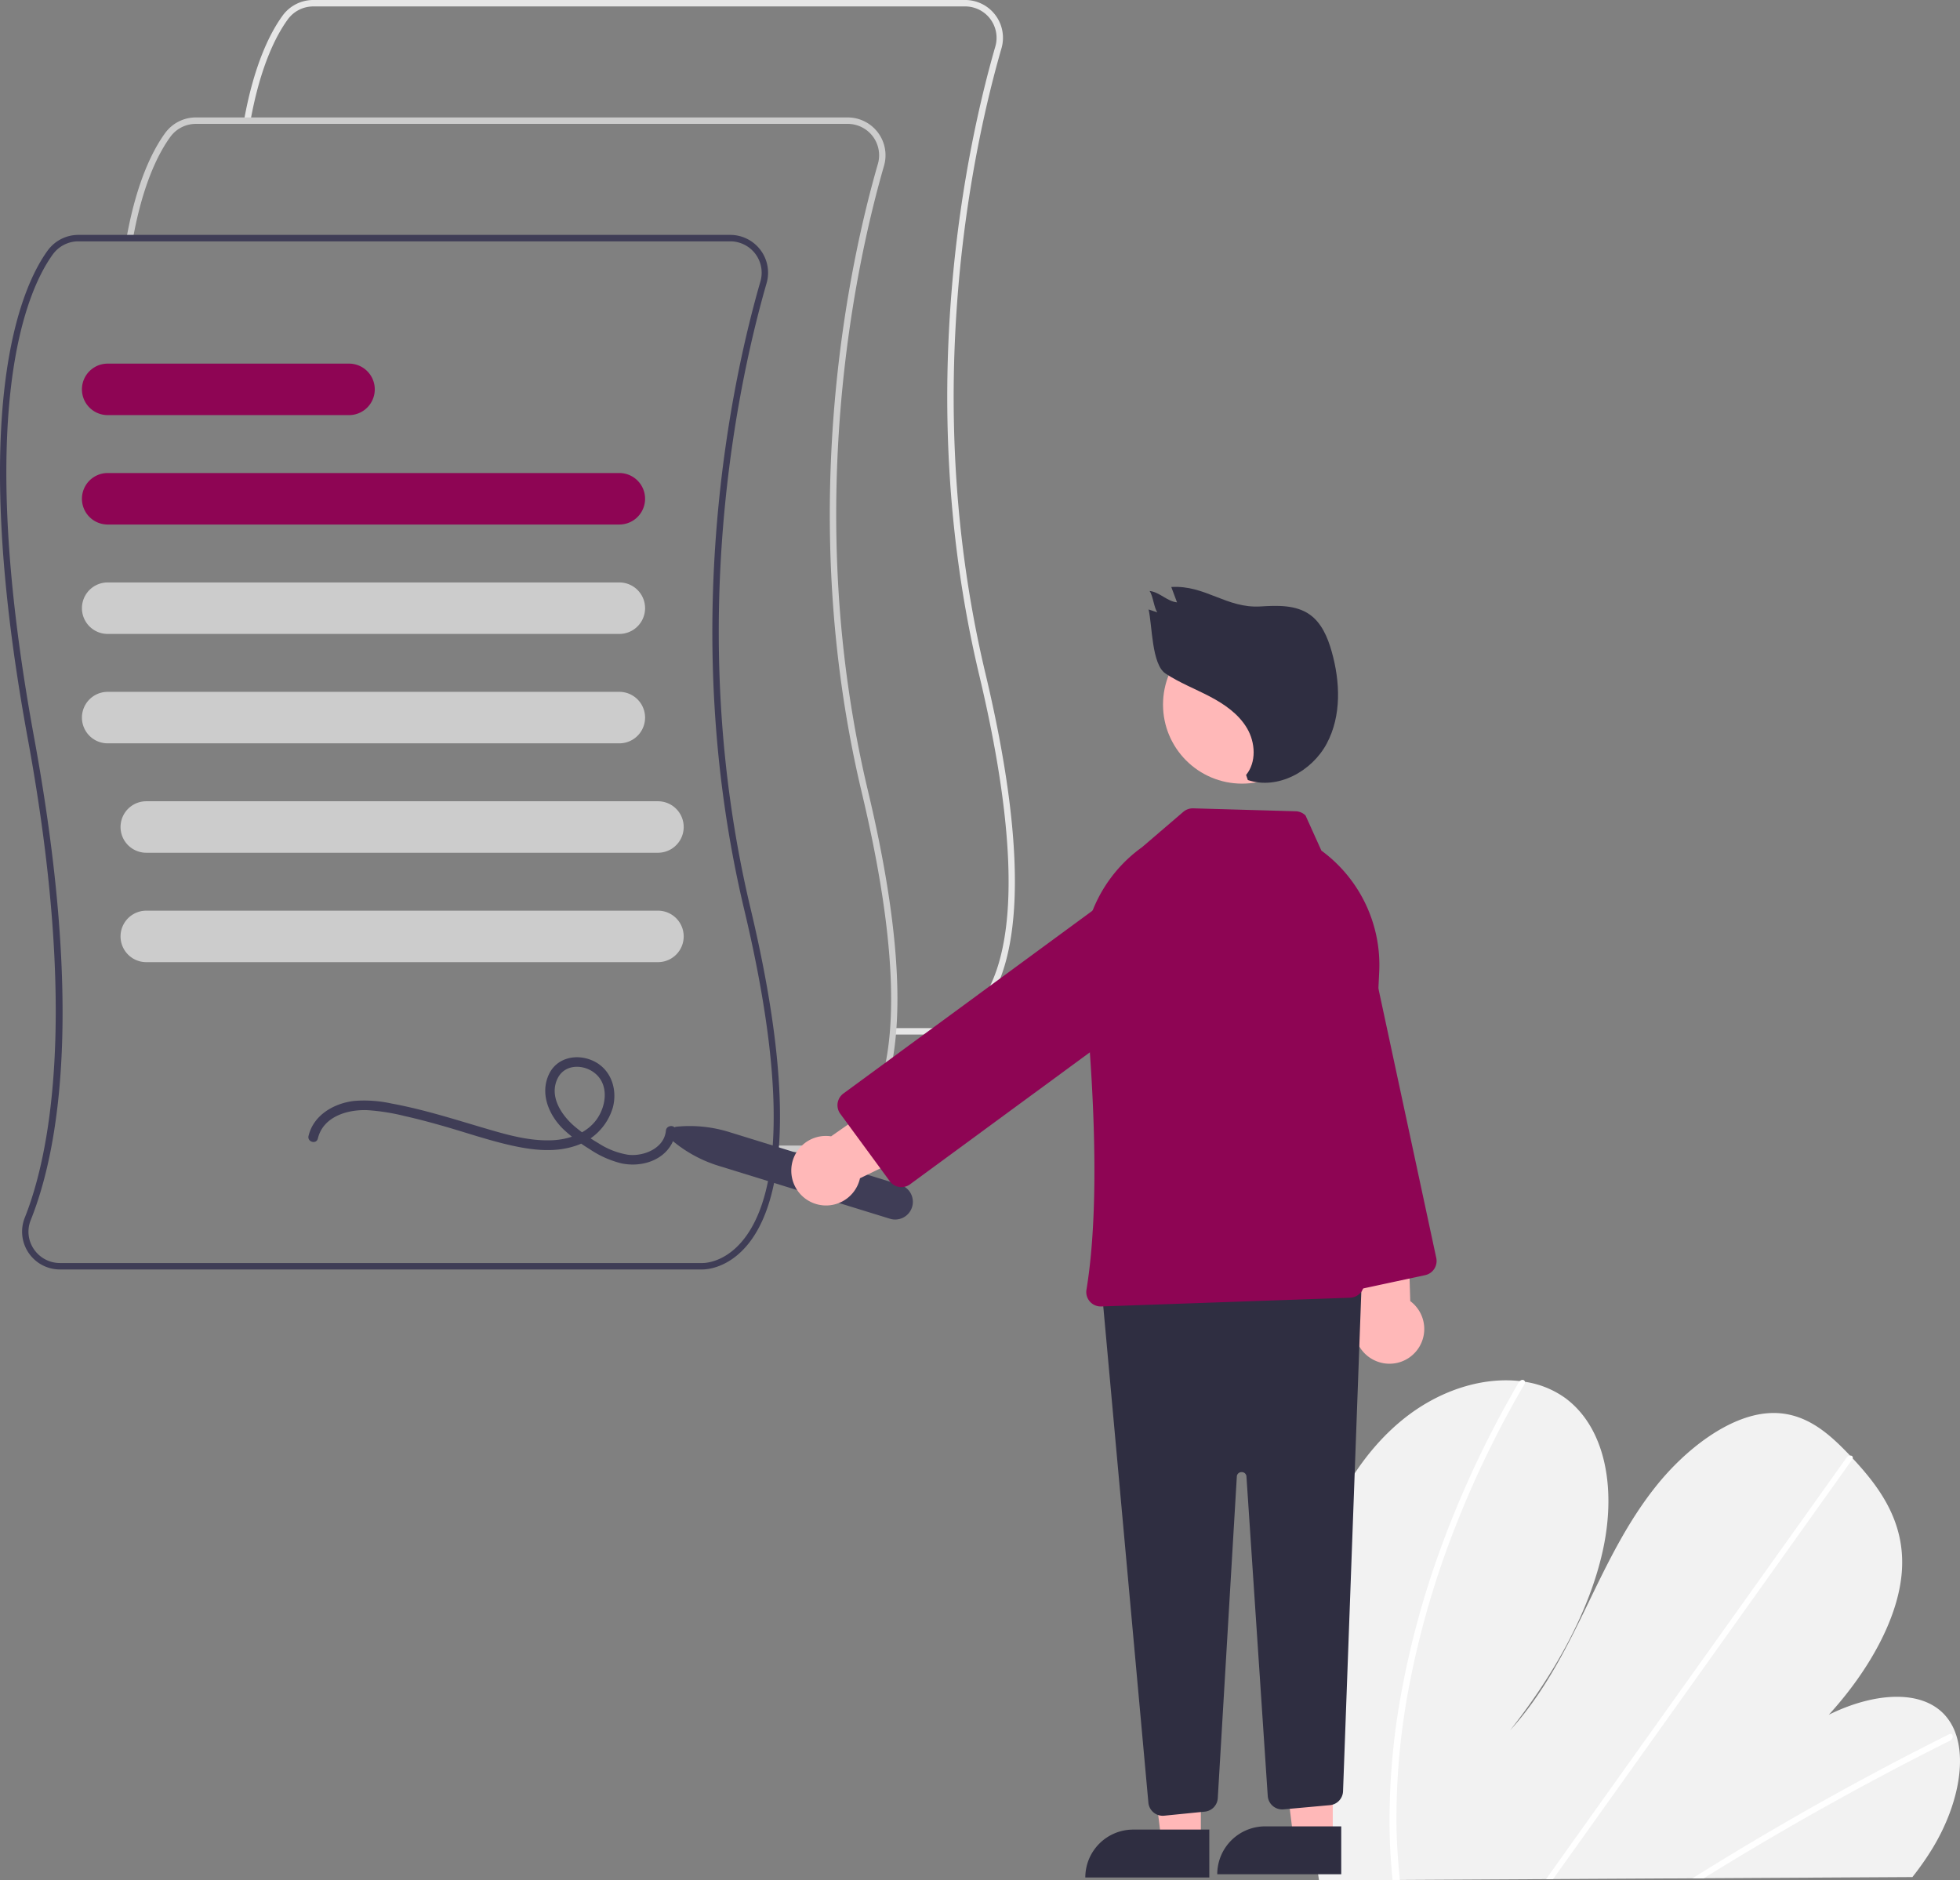 <svg xmlns="http://www.w3.org/2000/svg" width="546.138" height="523.963" viewBox="0 0 546.138 523.963"><rect x="0" y="0" width="546.138" height="523.963" fill="#808080" stroke="none"/><defs><style>.a{fill:#e6e6e6;}.b{fill:#ccc;}.c{fill:#3f3d56;}.d{fill:#8e0554;}.e{fill:#f2f2f2;}.f{fill:#fff;}.g{fill:#ffb8b8;}.h{fill:#2f2e41;}</style></defs><g transform="translate(-1168 -1230)"><path class="a" d="M551.836,446.1c-.1,0-.166,0-.188,0H539.486v-1.793h12.207c.283.01,6.049.173,11.361-6.274,7.917-9.608,14.419-33.391.432-92.137-18.807-78.992-3.121-148.777,4.5-175.114a8.745,8.745,0,0,0-8.413-11.165H377.926a8.784,8.784,0,0,0-7.083,3.605c-3.227,4.439-7.655,12.966-10.426,28.384l-1.765-.317c2.831-15.753,7.4-24.531,10.74-29.121a10.581,10.581,0,0,1,8.534-4.345H559.568A10.538,10.538,0,0,1,569.7,171.282c-7.578,26.2-23.183,95.623-4.474,174.2,14.184,59.572,7.365,83.871-.852,93.765C558.957,445.773,552.985,446.1,551.836,446.1Z" transform="translate(877.356 1072.175)"/><path class="b" d="M515.336,482.6c-.1,0-.165,0-.188,0H502.986v-1.793h12.207c.284.009,6.049.173,11.362-6.274,7.917-9.608,14.419-33.391.432-92.137-18.807-78.992-3.121-148.777,4.5-175.114a8.745,8.745,0,0,0-8.413-11.165H341.426a8.784,8.784,0,0,0-7.083,3.605c-3.227,4.439-7.655,12.966-10.426,28.384l-1.765-.317c2.831-15.753,7.4-24.531,10.74-29.121a10.581,10.581,0,0,1,8.534-4.345H523.068A10.538,10.538,0,0,1,533.2,207.782c-7.578,26.2-23.183,95.623-4.474,174.2,14.184,59.572,7.365,83.871-.852,93.765C522.457,482.273,516.485,482.6,515.336,482.6Z" transform="translate(881.128 1068.403)"/><path class="c" d="M478.542,519.1c-.1,0-.165,0-.188,0H299.512a10.536,10.536,0,0,1-9.8-14.438c6.489-16.212,15.226-55.108.835-133.458-16.993-92.518-1.78-125.954,5.55-136.035a10.582,10.582,0,0,1,8.534-4.345H486.274a10.538,10.538,0,0,1,10.136,13.456c-7.578,26.2-23.183,95.623-4.474,174.2,14.184,59.572,7.365,83.871-.852,93.765C485.663,518.773,479.691,519.1,478.542,519.1ZM304.632,232.618a8.784,8.784,0,0,0-7.084,3.605c-7.193,9.894-22.1,42.822-5.236,134.657,13.747,74.848,7.08,114.426-.934,134.449a8.6,8.6,0,0,0,.876,8.128,8.754,8.754,0,0,0,7.258,3.851H478.4c.282.014,6.049.173,11.362-6.273,7.917-9.608,14.419-33.391.432-92.137-18.808-78.992-3.121-148.777,4.5-175.114a8.745,8.745,0,0,0-8.413-11.165Z" transform="translate(885.194 1064.631)"/><path class="d" d="M458.01,319.172H315.441a7.173,7.173,0,1,1,0-14.347H458.01a7.173,7.173,0,1,1,0,14.347Z" transform="translate(882.563 1056.984)"/><path class="b" d="M458.01,353.172H315.441a7.173,7.173,0,0,1,0-14.347H458.01a7.173,7.173,0,0,1,0,14.347Z" transform="translate(882.563 1053.47)"/><path class="b" d="M458.01,387.172H315.441a7.173,7.173,0,1,1,0-14.347H458.01a7.173,7.173,0,1,1,0,14.347Z" transform="translate(882.563 1049.957)"/><path class="b" d="M470.01,421.172H327.44a7.173,7.173,0,0,1,0-14.347H470.01a7.173,7.173,0,1,1,0,14.347Z" transform="translate(881.323 1046.443)"/><path class="b" d="M470.01,455.172H327.44a7.173,7.173,0,0,1,0-14.347H470.01a7.173,7.173,0,1,1,0,14.347Z" transform="translate(881.323 1042.93)"/><path class="d" d="M382.69,285.172h-67.25a7.173,7.173,0,1,1,0-14.347h67.25a7.173,7.173,0,1,1,0,14.347Z" transform="translate(882.563 1060.497)"/><path class="c" d="M381.279,509.035c1.447-6.129,8.247-8.138,13.807-7.913A58.931,58.931,0,0,1,405.5,502.77c3.572.8,7.11,1.746,10.63,2.749,6.455,1.841,12.843,4.067,19.4,5.506,5.462,1.2,11.4,1.9,16.845.247a15.977,15.977,0,0,0,11.1-10.89c1.343-5.085-.5-10.646-5.428-12.97-4.494-2.119-10.17-1.042-12.4,3.751-2.511,5.4,0,11.3,3.974,15.208a44.528,44.528,0,0,0,7.387,5.61,27.5,27.5,0,0,0,8.844,3.961c5.187,1.108,11.366-.525,14.041-5.48a9.262,9.262,0,0,0,1.051-3.62c.158-1.723-2.533-1.712-2.69,0-.454,4.935-6.232,7.246-10.554,6.7a21.453,21.453,0,0,1-8.182-3.176,47.95,47.95,0,0,1-6.777-4.782c-3.665-3.172-7.1-8.392-4.64-13.342,2-4.031,7.23-3.99,10.408-1.391,3.849,3.148,3.163,8.861.624,12.6-2.811,4.139-7.906,5.874-12.709,6.062-5.219.2-10.4-.994-15.384-2.411-6.2-1.76-12.335-3.73-18.563-5.387-3.536-.941-7.1-1.79-10.7-2.45a35.309,35.309,0,0,0-10.374-.718c-5.613.648-11.343,3.915-12.725,9.768-.4,1.683,2.2,2.4,2.594.715Z" transform="translate(875.29 1038.222)"/><path class="e" d="M688.08,671.5a410.672,410.672,0,0,0,3.872,52.773c.085.614.177,1.228.262,1.842l165.346-.924c.485-.61.963-1.227,1.426-1.852,1.544-2.067,2.991-4.193,4.319-6.393,6.384-10.6,9.306-23,6.378-31.561l-.052-.133a15.019,15.019,0,0,0-2.931-5.093c-6.677-7.516-20.178-6.263-32.43-.2,10.989-12.029,19.739-27.207,20.4-40.756.652-13.215-6.258-22.656-13.753-30.679-.246-.265-.492-.523-.738-.781-.119-.133-.246-.258-.365-.391-5.848-6.114-12.665-12.141-22.533-11.412-10.822.8-22.821,9.866-31.234,20.429s-14,22.547-19.67,34.25-11.813,23.69-20.918,33.686c12.332-15.6,22.275-33.346,25.948-50.607s.44-33.839-10.55-41.968a25.706,25.706,0,0,0-11.26-4.543c-.474-.079-.956-.143-1.445-.2-10.174-1.158-22.322,2.361-32.658,10.772-11.382,9.262-19.274,22.991-23.2,36.025S687.954,659.371,688.08,671.5Z" transform="translate(843.315 1027.847)"/><path class="f" d="M808.729,736.889l3.162-.018q1.506-.942,3.026-1.861c.627-.4,1.262-.777,1.9-1.166q15.731-9.608,31.659-18.432t31.987-16.849a1.325,1.325,0,0,0,.762-1.515.382.382,0,0,0-.053-.111c-.149-.281-.483-.4-.971-.158-1.314.659-2.636,1.318-3.951,1.992q-16.117,8.155-32.1,17.123T812.4,734.617c-.221.134-.443.276-.664.411C810.729,735.649,809.733,736.269,808.729,736.889Z" transform="translate(830.845 1016.493)"/><path class="f" d="M763.264,728.179l1.955-.011c.441-.617.874-1.234,1.315-1.851q15.541-21.793,31.075-43.585,25.439-35.678,50.863-71.355a1.261,1.261,0,0,0,.22-.431c.145-.527-.242-.835-.738-.781a1.485,1.485,0,0,0-1.033.657q-14.262,20.008-28.518,40L767.8,721.814c-1.073,1.5-2.146,3.011-3.218,4.513C764.139,726.945,763.7,727.562,763.264,728.179Z" transform="translate(835.543 1025.431)"/><path class="f" d="M714.681,714.395c.1,3.295.318,6.537.6,9.75q.083.922.166,1.843l2.051-.012c-.063-.614-.126-1.229-.181-1.843-.433-4.641-.741-9.334-.783-14.155a197.468,197.468,0,0,1,3.888-39.8,247.827,247.827,0,0,1,12.04-41.353,283.98,283.98,0,0,1,19.7-40.915,1.093,1.093,0,0,0,.181-.727c-.085-.585-.863-.758-1.445-.2a1.7,1.7,0,0,0-.294.372q-1.419,2.441-2.787,4.9a283.8,283.8,0,0,0-18.855,41.058,246.651,246.651,0,0,0-11.225,41.415A194.819,194.819,0,0,0,714.681,714.395Z" transform="translate(840.57 1027.861)"/><path class="c" d="M491.718,511.882a2.242,2.242,0,0,1,1.221-3.954,37.021,37.021,0,0,1,14.519,1.488l47.806,14.764a4.932,4.932,0,0,1-2.91,9.424l-47.806-14.764a37.026,37.026,0,0,1-12.83-6.958Z" transform="translate(863.688 1036.013)"/><path class="g" d="M708.911,574a9.633,9.633,0,0,1-4.365-14.111l-8.194-42.853,20.884-1.628,1.261,41.916A9.685,9.685,0,0,1,708.911,574Z" transform="translate(842.458 1035.222)"/><path class="d" d="M692.422,542.486l-21.271-99.065a15.691,15.691,0,1,1,30.683-6.587L723.106,535.9a4.04,4.04,0,0,1-3.1,4.792l-22.794,4.894a4.033,4.033,0,0,1-4.792-3.1Z" transform="translate(845.099 1044.624)"/><path class="g" d="M371.3,567.177H360.308l-5.23-42.4H371.3Z" transform="translate(1131.306 1175.77)"/><path class="h" d="M350.615,568.561h21.2v13.348H337.267a13.348,13.348,0,0,1,13.348-13.348Z" transform="translate(1133.147 1171.245)"/><path class="g" d="M412.3,566.177H401.308l-5.23-42.4H412.3Z" transform="translate(1127.069 1175.873)"/><path class="h" d="M391.615,567.561h21.2v13.348H378.267A13.348,13.348,0,0,1,391.615,567.561Z" transform="translate(1128.91 1171.348)"/><path class="h" d="M639.646,703.766a4.008,4.008,0,0,1-1.449-2.746l-12.78-140.578a4.036,4.036,0,0,1,3.867-4.4l64.093-2.4a4.036,4.036,0,0,1,4.184,4.18l-5.123,140.037a4.043,4.043,0,0,1-3.667,3.87L675.847,702.9a4.035,4.035,0,0,1-4.391-3.75l-5.931-88.964a1.288,1.288,0,0,0-1.341-1.255h-.005a1.288,1.288,0,0,0-1.338,1.265l-5.307,89.564a4.016,4.016,0,0,1-3.626,3.776l-11.29,1.129A4.008,4.008,0,0,1,639.646,703.766Z" transform="translate(849.79 1031.272)"/><circle class="g" cx="22.023" cy="22.023" r="22.023" transform="translate(1492.067 1404.312)"/><path class="d" d="M621.254,546.45a4,4,0,0,1-.944-3.3c4.066-24.713,1.774-61.039-.864-87.162A39.633,39.633,0,0,1,635.8,419.853l11.5-9.858a4.1,4.1,0,0,1,2.741-.97l28.573.816a4.02,4.02,0,0,1,2.738,1.181l4.415,9.777.046.033a39.516,39.516,0,0,1,16.064,33.8l-4.206,86.919a4.057,4.057,0,0,1-3.9,3.838l-69.354,2.437-.134,0A4.026,4.026,0,0,1,621.254,546.45Z" transform="translate(850.426 1046.216)"/><path class="g" d="M528.709,517.83a9.633,9.633,0,0,1,11.088-9.758l35.745-25.015,10.033,18.389-37.729,18.306a9.685,9.685,0,0,1-19.138-1.921Z" transform="translate(859.782 1038.566)"/><path class="d" d="M560.274,516.426a4.011,4.011,0,0,1-2.641-1.6l-13.795-18.794a4.041,4.041,0,0,1,.865-5.641l81.681-59.954a15.692,15.692,0,1,1,18.57,25.3L563.273,515.69a4.006,4.006,0,0,1-2.379.783A4.14,4.14,0,0,1,560.274,516.426Z" transform="translate(858.299 1044.318)"/><path class="h" d="M666.909,392.612c2.921-3.581,2.6-9.035.257-13.018s-6.323-6.725-10.417-8.867-8.444-3.827-12.3-6.378S640.766,351,639.74,346.495l2.447.815c-.94-1.2-1.242-4.758-2.183-5.962,2.765.273,4.891,2.9,7.656,3.172l-1.6-4.283c9.482-.585,15.377,6,24.858,5.42,4.7-.29,9.8-.473,13.662,2.218,3.356,2.338,5.055,6.384,6.169,10.32,2.393,8.449,2.765,17.914-1.368,25.662s-13.662,12.969-21.986,10.171Z" transform="translate(848.308 1053.328)"/></g></svg>